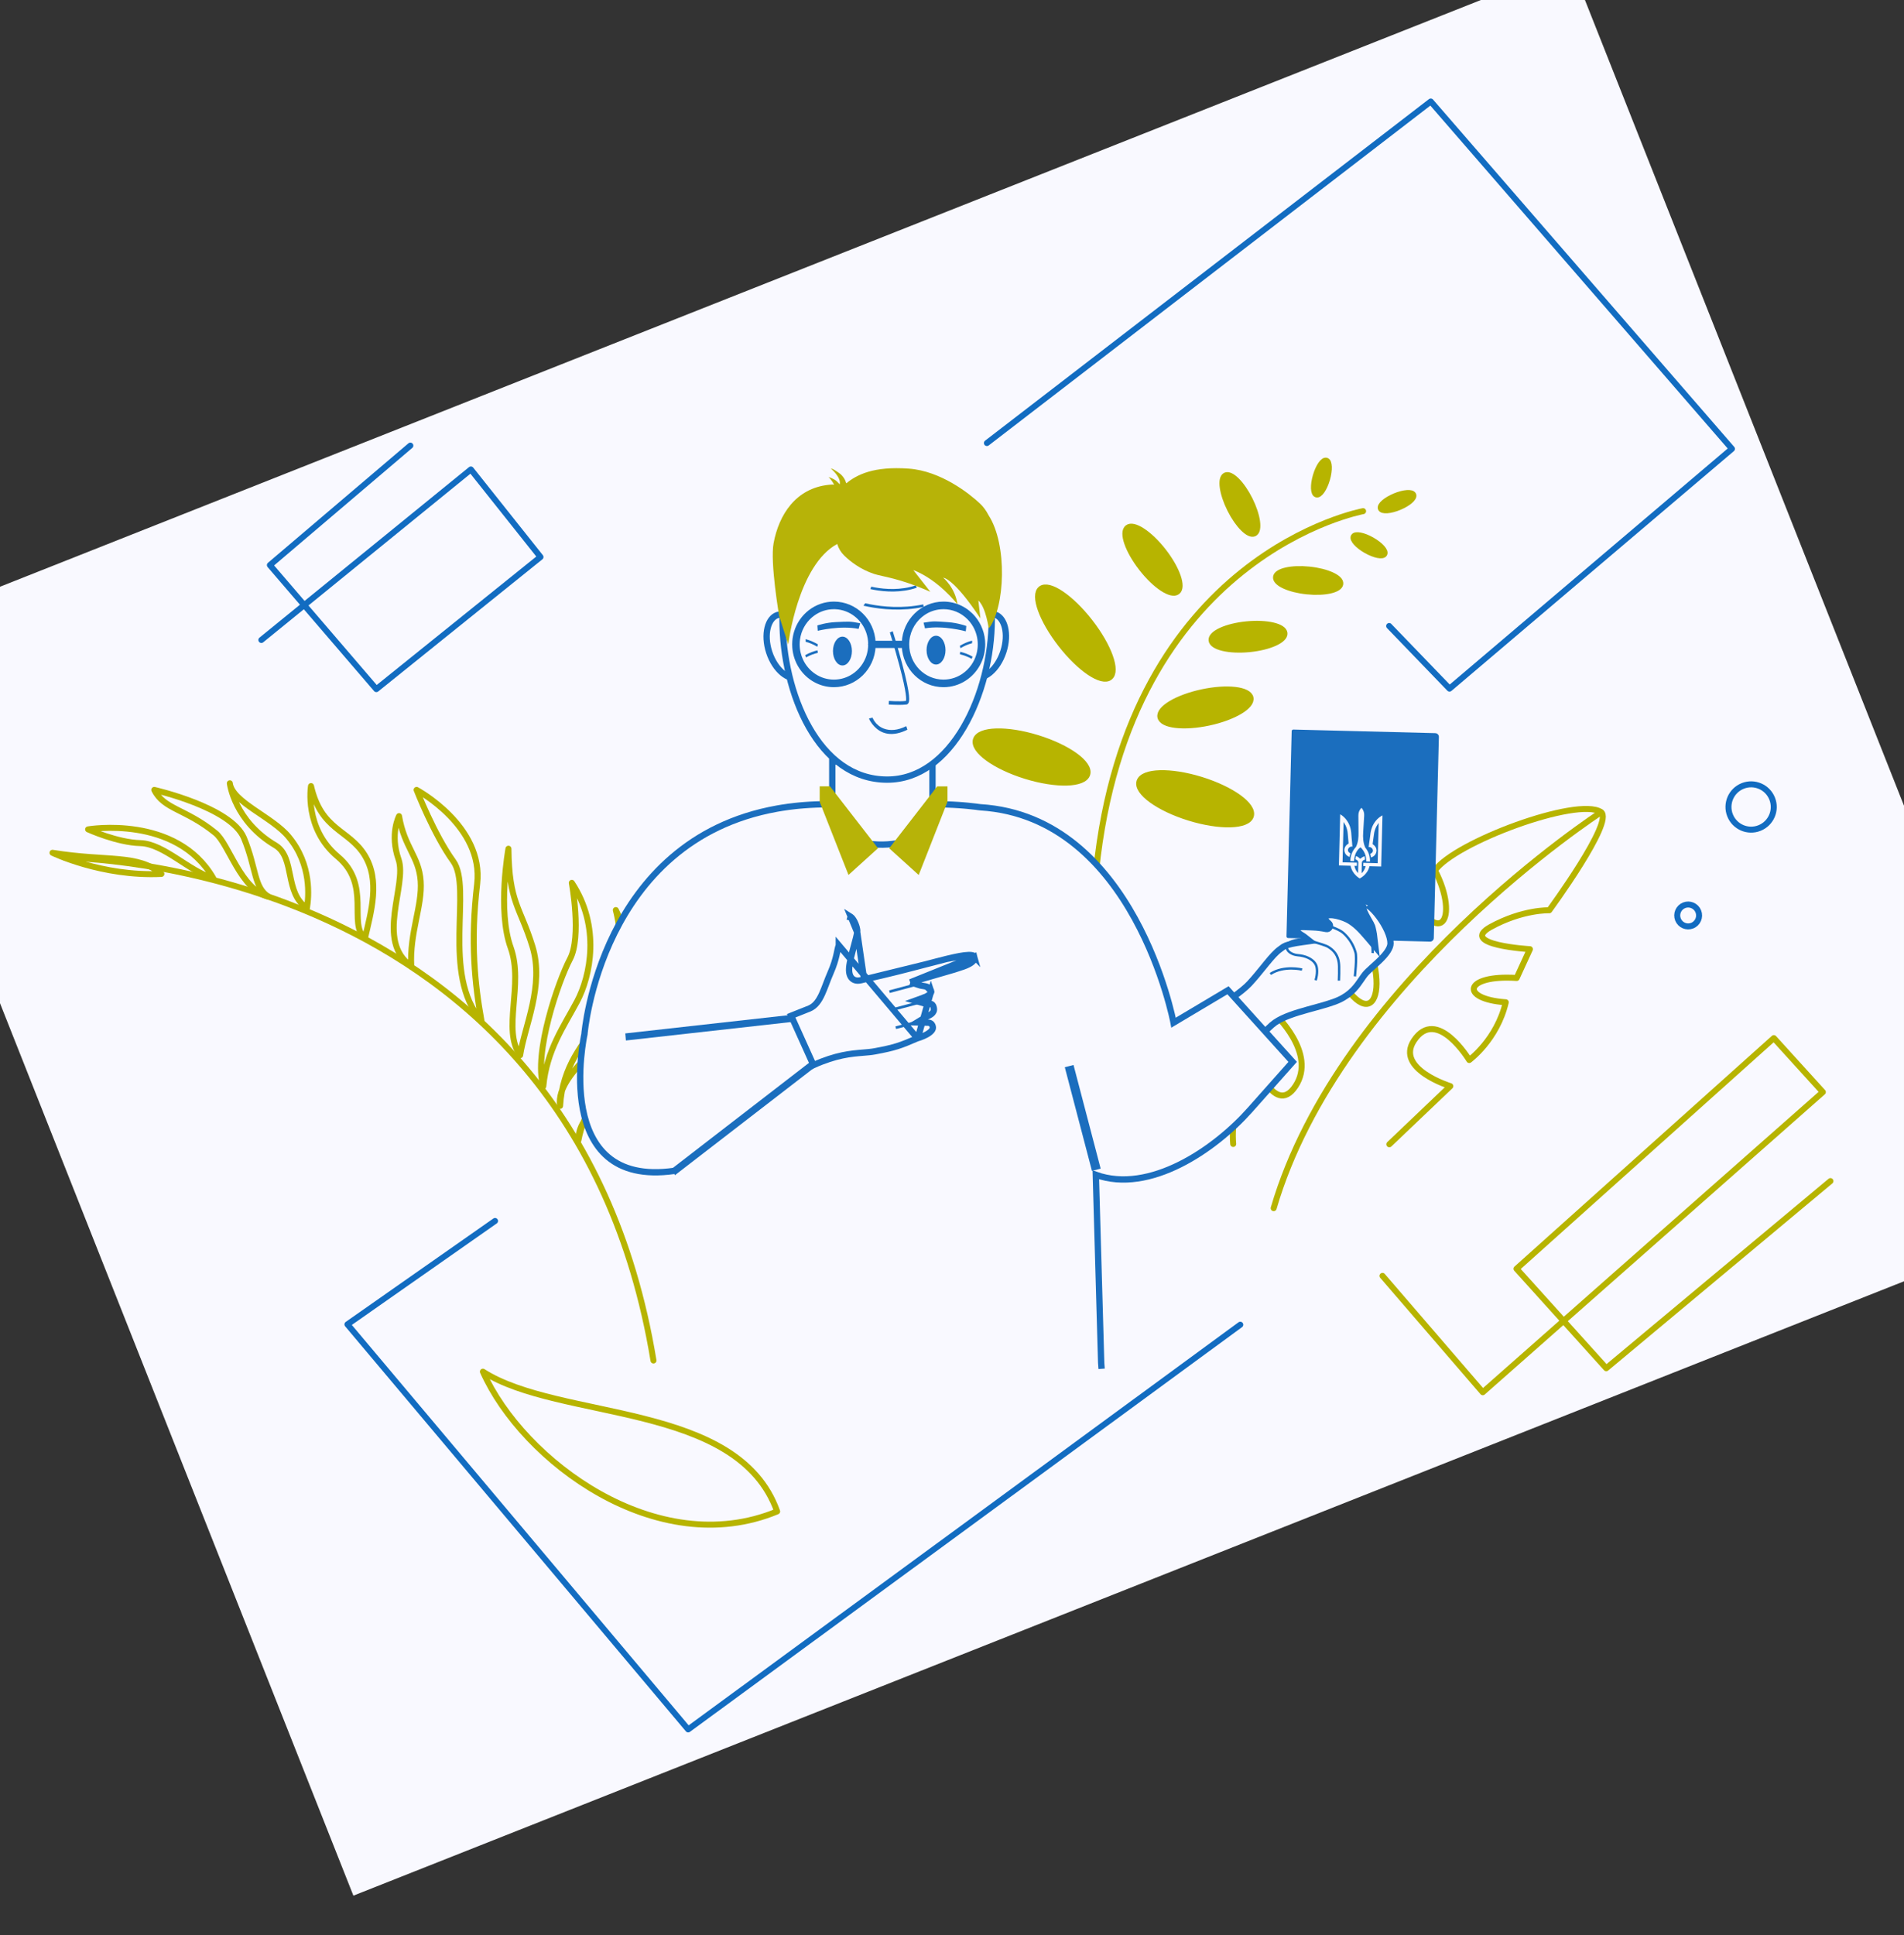 <svg width="374" height="380" viewBox="0 0 374 380" fill="none" xmlns="http://www.w3.org/2000/svg">
<rect x="0" y="0" width="374" height="380" fill="#333333" stroke="none"/>
<g clip-path="url(#clip0_323_3929)">
<g clip-path="url(#clip1_323_3929)">
<path d="M399.587 -167.852L-223.185 78.828L18.938 690.094L641.71 443.413L399.587 -167.852Z" fill="#F9F9FF"/>
<path d="M332.395 181.773C333.498 181.335 334.038 180.086 333.601 178.982C333.164 177.878 331.915 177.338 330.811 177.775C329.708 178.212 329.167 179.461 329.605 180.565C330.042 181.669 331.291 182.21 332.395 181.773Z" stroke="#126CC1" stroke-width="1.176" stroke-miterlimit="10" stroke-linecap="round" stroke-linejoin="round"/>
<path d="M267.751 100.378C267.751 100.378 221.656 108.765 215.302 171.07" stroke="#B7B400" stroke-width="1.176" stroke-miterlimit="10" stroke-linecap="round" stroke-linejoin="round"/>
<path d="M208.394 126.535C204.662 121.743 202.907 116.867 204.475 115.645C206.043 114.423 210.339 117.317 214.071 122.109C217.804 126.901 219.559 131.776 217.991 132.998C216.423 134.22 212.127 131.326 208.394 126.535Z" fill="#B7B400" stroke="#B7B400" stroke-width="1.176" stroke-miterlimit="10" stroke-linecap="round" stroke-linejoin="round"/>
<path d="M201.483 152.383C195.443 150.518 191.062 147.339 191.696 145.281C192.331 143.222 197.742 143.065 203.782 144.929C209.822 146.794 214.203 149.973 213.568 152.031C212.933 154.09 207.523 154.247 201.483 152.383Z" fill="#B7B400" stroke="#B7B400" stroke-width="1.176" stroke-miterlimit="10" stroke-linecap="round" stroke-linejoin="round"/>
<path d="M233.617 160.585C227.577 158.721 223.195 155.542 223.83 153.483C224.465 151.425 229.876 151.268 235.916 153.132C241.955 154.997 246.337 158.176 245.702 160.234C245.067 162.292 239.656 162.45 233.617 160.585Z" fill="#B7B400" stroke="#B7B400" stroke-width="1.176" stroke-miterlimit="10" stroke-linecap="round" stroke-linejoin="round"/>
<path d="M224.254 111.571C221.556 108.108 220.323 104.557 221.499 103.641C222.674 102.724 225.814 104.788 228.512 108.252C231.209 111.715 232.443 115.266 231.267 116.182C230.091 117.099 226.951 115.034 224.254 111.571Z" fill="#B7B400" stroke="#B7B400" stroke-width="1.176" stroke-miterlimit="10" stroke-linecap="round" stroke-linejoin="round"/>
<path d="M237.98 125.728C237.851 124.381 240.953 122.981 244.91 122.6C248.867 122.219 252.179 123.003 252.309 124.35C252.438 125.696 249.335 127.097 245.379 127.478C241.422 127.858 238.11 127.075 237.98 125.728Z" fill="#B7B400" stroke="#B7B400" stroke-width="1.176" stroke-miterlimit="10" stroke-linecap="round" stroke-linejoin="round"/>
<path d="M241.63 100.024C240.063 96.886 239.653 93.913 240.715 93.382C241.776 92.851 243.908 94.964 245.475 98.101C247.042 101.238 247.452 104.211 246.39 104.742C245.328 105.273 243.197 103.161 241.63 100.024Z" fill="#B7B400" stroke="#B7B400" stroke-width="1.176" stroke-miterlimit="10" stroke-linecap="round" stroke-linejoin="round"/>
<path d="M258.6 97.095C257.991 96.918 257.927 95.291 258.459 93.461C258.99 91.631 259.915 90.292 260.525 90.469C261.135 90.646 261.198 92.273 260.667 94.103C260.135 95.932 259.21 97.272 258.6 97.095Z" fill="#B7B400" stroke="#B7B400" stroke-width="1.176" stroke-miterlimit="10" stroke-linecap="round" stroke-linejoin="round"/>
<path d="M271.242 99.843C270.997 99.257 272.224 98.187 273.981 97.453C275.739 96.719 277.362 96.6 277.607 97.186C277.851 97.772 276.625 98.842 274.867 99.575C273.11 100.309 271.486 100.429 271.242 99.843Z" fill="#B7B400" stroke="#B7B400" stroke-width="1.176" stroke-miterlimit="10" stroke-linecap="round" stroke-linejoin="round"/>
<path d="M268.35 108.076C266.695 107.134 265.607 105.922 265.921 105.37C266.235 104.818 267.832 105.134 269.487 106.077C271.142 107.019 272.23 108.23 271.916 108.783C271.602 109.335 270.005 109.018 268.35 108.076Z" fill="#B7B400" stroke="#B7B400" stroke-width="1.176" stroke-miterlimit="10" stroke-linecap="round" stroke-linejoin="round"/>
<path d="M256.74 116.13C253.253 115.771 250.525 114.523 250.646 113.342C250.768 112.16 253.693 111.494 257.18 111.853C260.667 112.212 263.396 113.461 263.274 114.642C263.152 115.823 260.227 116.489 256.74 116.13Z" fill="#B7B400" stroke="#B7B400" stroke-width="1.176" stroke-miterlimit="10" stroke-linecap="round" stroke-linejoin="round"/>
<path d="M227.937 140.808C227.586 139.16 231.264 136.981 236.15 135.94C241.037 134.9 245.283 135.392 245.633 137.04C245.984 138.687 242.306 140.866 237.419 141.907C232.533 142.947 228.287 142.455 227.937 140.808Z" fill="#B7B400" stroke="#B7B400" stroke-width="1.176" stroke-miterlimit="10" stroke-linecap="round" stroke-linejoin="round"/>
<path d="M94.854 269.36C102.668 286.916 129.057 306.58 152.654 296.803C144.945 275.172 109.924 279.041 94.854 269.36Z" stroke="#B7B400" stroke-width="1.176" stroke-miterlimit="10" stroke-linecap="round" stroke-linejoin="round"/>
<path d="M272.903 224.707L284.885 213.292C284.885 213.292 274.046 209.949 277.739 204.345C282.207 197.574 288.604 208.162 288.604 208.162C288.604 208.162 294.065 204.17 295.778 196.823C286.657 196.188 287.545 191.372 297.919 192.049C300.518 186.395 300.518 186.395 300.518 186.395C300.518 186.395 286.431 185.575 292.772 182.042C299.132 178.554 304.32 178.758 304.32 178.758C304.32 178.758 317.166 161.247 314.471 159.464C309.886 156.44 285.707 165.426 281.865 170.927C286.791 180.377 282.787 187.503 275.871 173.301C267.977 177.934 268.538 179.487 266.751 180.947C274.289 194.956 269.038 205.587 261.021 187.788C250.691 193.332 250.311 199.022 250.311 199.022C250.311 199.022 258.769 206.804 254.46 213.297C250.151 219.79 245.942 206.991 245.942 206.991C245.942 206.991 241.575 217.003 242.237 224.646" stroke="#B7B400" stroke-width="1.176" stroke-miterlimit="10" stroke-linecap="round" stroke-linejoin="round"/>
<path d="M314.489 159.51C314.489 159.51 263.167 192.8 250.187 237.253" stroke="#B7B400" stroke-width="1.176" stroke-miterlimit="10" stroke-linecap="round" stroke-linejoin="round"/>
<path d="M97.241 239.767L68.245 260.072L135.177 339.613L243.626 260.14" stroke="#126CC1" stroke-width="1.176" stroke-miterlimit="10" stroke-linecap="round" stroke-linejoin="round"/>
<path d="M193.859 87.002L281.042 19.933L340.204 88.138L284.726 135.228L272.867 122.931" stroke="#126CC1" stroke-width="1.176" stroke-miterlimit="10" stroke-linecap="round" stroke-linejoin="round"/>
<path d="M51.338 125.672L92.495 92.191L106.167 109.381L73.924 135.327L53.013 110.973L80.606 87.506" stroke="#126CC1" stroke-width="1.176" stroke-miterlimit="10" stroke-linecap="round" stroke-linejoin="round"/>
<path d="M345.607 162.609C347.891 161.704 349.009 159.119 348.104 156.834C347.199 154.549 344.614 153.43 342.33 154.335C340.046 155.239 338.928 157.825 339.833 160.11C340.738 162.395 343.323 163.514 345.607 162.609Z" stroke="#126CC1" stroke-width="1.176" stroke-miterlimit="10" stroke-linecap="round" stroke-linejoin="round"/>
<path d="M271.561 250.548L291.256 273.401L306.633 259.835L358.059 214.458L348.431 203.859L297.887 249.155L315.515 268.686L359.552 231.936" stroke="#B7B400" stroke-width="1.176" stroke-miterlimit="10" stroke-linecap="round" stroke-linejoin="round"/>
<path d="M280.895 184.912L253.013 184.207C252.836 184.202 252.697 184.055 252.701 183.878L253.722 143.578C253.726 143.401 253.873 143.261 254.05 143.266L281.931 143.972C282.331 143.982 282.647 144.314 282.637 144.714L281.637 184.207C281.627 184.607 281.295 184.923 280.895 184.912Z" fill="#1B6EBE"/>
<path d="M269.29 183.948C269.905 183.873 269.905 183.873 269.905 183.873L269.905 183.873L269.905 183.872L269.905 183.871L269.905 183.867L269.903 183.852L269.896 183.796C269.889 183.748 269.88 183.68 269.868 183.597C269.844 183.431 269.809 183.204 269.764 182.959C269.72 182.715 269.664 182.446 269.599 182.199C269.537 181.967 269.454 181.703 269.339 181.501C269.338 181.501 269.338 181.501 269.338 181.501L269.322 181.472C268.904 180.741 268.568 180.153 268.314 179.661C268.054 179.158 267.901 178.796 267.832 178.52C267.767 178.256 267.791 178.121 267.83 178.032C267.873 177.935 267.975 177.801 268.239 177.62C268.257 177.621 268.293 177.626 268.352 177.645C268.506 177.695 268.727 177.814 269.005 178.027C269.555 178.449 270.209 179.141 270.841 179.985C271.469 180.824 272.054 181.786 272.478 182.728C272.906 183.68 273.147 184.563 273.139 185.26C273.134 185.704 272.944 186.21 272.577 186.774C272.213 187.333 271.708 187.901 271.146 188.457C270.67 188.93 270.17 189.379 269.699 189.802C269.616 189.877 269.534 189.951 269.453 190.024C268.93 190.495 268.43 190.955 268.117 191.348C267.89 191.634 267.667 191.96 267.428 192.311C266.548 193.603 265.445 195.221 263.046 196.33C261.77 196.919 259.988 197.408 258.069 197.934C257.651 198.048 257.226 198.165 256.798 198.284C254.47 198.936 252.053 199.686 250.475 200.782L250.475 200.782C249.67 201.341 248.666 202.358 247.636 203.52C246.596 204.694 245.494 206.061 244.489 207.357C243.484 208.654 242.571 209.886 241.911 210.793C241.663 211.133 241.451 211.428 241.282 211.664L232.501 202.204C232.788 202.028 233.161 201.799 233.597 201.527C234.66 200.866 236.104 199.957 237.628 198.96C239.152 197.964 240.76 196.878 242.15 195.866C243.528 194.863 244.73 193.905 245.412 193.167C246.429 192.067 247.342 190.942 248.166 189.925C248.387 189.653 248.602 189.388 248.81 189.133C249.818 187.906 250.662 186.95 251.44 186.405C251.571 186.313 251.676 186.233 251.77 186.162C252.01 185.979 252.18 185.85 252.549 185.699C253.075 185.485 253.975 185.254 255.817 185L257.264 184.801L256.115 183.899C256.035 183.836 255.933 183.774 255.856 183.728C255.832 183.713 255.807 183.699 255.782 183.684C255.716 183.645 255.649 183.605 255.576 183.559C255.376 183.435 255.18 183.298 255.026 183.147C254.87 182.994 254.797 182.865 254.775 182.763C254.758 182.684 254.755 182.551 254.902 182.33L254.902 182.33C255.008 182.17 255.193 182.058 255.715 182.034C255.972 182.022 256.271 182.033 256.629 182.051C256.685 182.054 256.742 182.057 256.801 182.06C257.107 182.076 257.447 182.094 257.805 182.1C258.803 182.135 259.606 182.253 260.498 182.429C260.523 182.434 260.591 182.446 260.678 182.439C260.746 182.433 260.997 182.398 261.153 182.147C261.307 181.899 261.23 181.662 261.207 181.601C261.178 181.521 261.138 181.466 261.124 181.446C261.076 181.381 261.016 181.328 261.005 181.318L261.003 181.317C260.985 181.3 260.961 181.28 260.94 181.261L260.928 181.25C260.901 181.227 260.873 181.202 260.842 181.175C260.717 181.062 260.57 180.917 260.455 180.753C260.337 180.585 260.286 180.445 260.282 180.335C260.279 180.253 260.299 180.119 260.488 179.93C260.591 179.828 260.805 179.728 261.198 179.703C261.581 179.679 262.049 179.732 262.553 179.843C263.565 180.068 264.582 180.499 265.085 180.812C266.192 181.502 267.074 182.279 268.816 184.347L270.157 185.939L269.905 183.873L269.29 183.948ZM260.738 181.212L260.738 181.212L260.738 181.212ZM260.184 182.248C260.183 182.247 260.181 182.245 260.176 182.241C260.182 182.246 260.184 182.248 260.184 182.248ZM268.223 177.621C268.223 177.62 268.225 177.62 268.228 177.62C268.225 177.621 268.223 177.621 268.223 177.621Z" fill="#F9F9FF" stroke="#1B6EBE" stroke-width="1.24"/>
<path d="M252.603 185.541C253.029 184.316 255.738 184.174 256.351 184.258C256.74 184.311 257.174 184.449 257.871 184.654C259.186 185.041 260.546 185.441 261.032 185.745C261.5 186.038 262.039 186.422 262.479 187.051C262.985 187.775 263.244 188.656 263.274 189.744C263.299 190.675 263.274 191.69 263.235 192.571L262.767 192.571C262.805 191.695 262.831 190.684 262.806 189.756C262.75 187.65 261.752 186.747 260.784 186.141C260.352 185.871 258.964 185.463 257.739 185.102C256.793 184.824 256.607 184.73 256.214 184.693C255.121 184.592 253.288 184.997 253.045 185.695C252.949 185.971 252.979 186.223 253.139 186.466C253.441 186.927 254.188 187.289 254.956 187.346C256.334 187.448 258.04 188.032 258.694 189.361C258.978 189.938 259.085 191.189 258.649 192.571L258.203 192.43C258.578 191.24 258.52 190.067 258.274 189.568C257.707 188.415 256.17 187.906 254.921 187.813C254.248 187.762 253.416 187.477 252.925 186.949C252.859 186.878 252.8 186.803 252.747 186.723C252.51 186.361 252.46 185.952 252.603 185.541Z" fill="#1B6EBE"/>
<path d="M249.659 191.458L249.404 191.066C250.842 190.13 252.511 189.936 253.658 189.938C254.894 189.941 255.785 190.159 255.822 190.168L255.709 190.622L255.766 190.395L255.709 190.622C255.675 190.614 252.23 189.786 249.659 191.458Z" fill="#1B6EBE"/>
<path d="M260.573 181.926C260.771 182.01 261.424 182.224 261.634 182.306C262.427 182.612 263.246 182.929 263.856 183.507C264.909 184.505 265.642 185.71 266.036 187.088C266.32 188.081 265.909 191.668 265.905 191.704L266.37 191.758C266.387 191.607 266.795 188.042 266.486 186.96C266.069 185.5 265.293 184.224 264.178 183.168C263.502 182.526 262.6 182.177 261.803 181.869C261.61 181.794 260.978 181.588 260.801 181.514L260.573 181.926Z" fill="#1B6EBE"/>
<path d="M269.396 187.142C269.396 187.142 269.396 187.142 269.396 187.142L269.63 187.158L269.863 187.174C269.866 187.136 269.925 186.221 269.711 185.003C269.615 184.461 269.455 183.809 269.184 183.138L268.782 183.398C269.506 185.259 269.399 187.101 269.396 187.142Z" fill="#1B6EBE"/>
<path d="M12.812 168.467C12.812 168.467 112.119 168.467 128.362 267.166" stroke="#B7B400" stroke-width="1.176" stroke-miterlimit="10" stroke-linecap="round" stroke-linejoin="round"/>
<path d="M10.312 167.467C10.312 167.467 20.008 172.167 31.703 171.617C27.055 167.667 21.158 169.217 10.312 167.467Z" stroke="#B7B400" stroke-width="1.176" stroke-miterlimit="10" stroke-linecap="round" stroke-linejoin="round"/>
<path d="M17.309 162.866C17.309 162.866 34.652 159.916 41.898 172.466C37.101 171.066 32.203 165.716 27.605 165.566C23.007 165.466 17.309 162.866 17.309 162.866Z" stroke="#B7B400" stroke-width="1.176" stroke-miterlimit="10" stroke-linecap="round" stroke-linejoin="round"/>
<path d="M30.304 155.117C30.304 155.117 45.347 158.517 47.896 164.517C50.395 170.517 49.845 174.367 52.794 176.117C47.246 174.717 44.997 165.717 42.299 163.567C36.451 158.817 32.153 158.917 30.304 155.117Z" stroke="#B7B400" stroke-width="1.176" stroke-miterlimit="10" stroke-linecap="round" stroke-linejoin="round"/>
<path d="M45.147 153.816C45.147 153.816 45.997 161.266 54.193 166.066C57.992 168.466 55.842 175.366 60.291 178.316C60.64 176.216 61.29 169.816 56.692 164.316C53.493 160.416 45.597 157.516 45.147 153.816Z" stroke="#B7B400" stroke-width="1.176" stroke-miterlimit="10" stroke-linecap="round" stroke-linejoin="round"/>
<path d="M61.091 154.366C61.091 154.366 59.692 162.666 66.339 168.216C72.986 173.766 68.288 181.416 71.687 184.266C72.886 179.016 74.735 172.916 71.587 167.866C68.438 162.866 63.09 163.066 61.091 154.366Z" stroke="#B7B400" stroke-width="1.176" stroke-miterlimit="10" stroke-linecap="round" stroke-linejoin="round"/>
<path d="M78.383 160.267C78.383 160.267 76.534 163.767 78.284 168.767C80.033 173.767 73.686 184.817 80.782 189.717C80.433 183.167 82.981 177.917 82.632 173.017C82.282 168.117 79.433 166.467 78.383 160.267Z" stroke="#B7B400" stroke-width="1.176" stroke-miterlimit="10" stroke-linecap="round" stroke-linejoin="round"/>
<path d="M81.832 155.117C81.832 155.117 85.23 163.867 89.028 169.117C92.827 174.367 86.629 191.317 94.576 200.467C93.277 193.267 92.377 184.967 93.726 173.617C95.076 162.217 81.832 155.117 81.832 155.117Z" stroke="#B7B400" stroke-width="1.176" stroke-miterlimit="10" stroke-linecap="round" stroke-linejoin="round"/>
<path d="M99.874 166.667C99.874 166.667 97.675 178.816 100.323 186.116C102.922 193.416 98.574 202.166 102.173 207.216C103.022 201.516 106.971 193.566 104.572 185.816C102.173 178.066 99.974 177.266 99.874 166.667Z" stroke="#B7B400" stroke-width="1.176" stroke-miterlimit="10" stroke-linecap="round" stroke-linejoin="round"/>
<path d="M112.319 173.367C112.319 173.367 114.268 183.967 111.969 188.317C109.67 192.667 104.772 206.867 106.721 213.317C107.371 206.217 110.769 201.517 113.368 196.617C115.967 191.717 118.016 181.967 112.319 173.367Z" stroke="#B7B400" stroke-width="1.176" stroke-miterlimit="10" stroke-linecap="round" stroke-linejoin="round"/>
<path d="M120.965 178.716C120.965 178.716 126.663 190.066 124.564 196.516C122.465 202.966 108.97 210.266 110.02 217.166C110.47 209.416 114.618 204.716 117.767 200.666C124.664 191.816 120.965 178.716 120.965 178.716Z" stroke="#B7B400" stroke-width="1.176" stroke-miterlimit="10" stroke-linecap="round" stroke-linejoin="round"/>
<path d="M113.618 223.916C113.618 223.916 113.268 218.916 119.066 217.266C124.863 215.616 134.909 205.267 135.109 191.617C132.16 192.617 132.61 197.967 129.761 201.567C126.963 205.117 115.617 213.017 113.618 223.916Z" stroke="#B7B400" stroke-width="1.176" stroke-miterlimit="10" stroke-linecap="round" stroke-linejoin="round"/>
<path d="M253.914 208.528L245.531 217.963C238.53 225.843 225.789 234.477 215.25 230.704L216.302 267.612L216.389 268.798L131.48 267.612L132.44 229.928C108.131 233.411 114.797 203.109 114.797 203.109C114.797 203.109 117.849 165.001 152.651 158.787C152.951 158.732 153.255 158.682 153.56 158.633C154.428 158.493 155.315 158.374 156.221 158.276C156.476 158.249 156.733 158.222 156.99 158.198C157.028 158.194 157.064 158.191 157.101 158.188C157.347 158.164 157.593 158.144 157.842 158.124C159.49 157.992 161.201 157.927 162.978 157.934C165.286 157.944 167.704 157.751 170.249 157.741C171.219 157.738 172.173 157.74 173.112 157.751C174.051 157.74 175.005 157.738 175.974 157.741C178.519 157.751 180.938 157.944 183.245 157.934C185.019 157.928 186.726 157.983 188.369 158.096C188.619 158.113 188.866 158.131 189.113 158.151C189.14 158.153 189.169 158.155 189.196 158.158C189.455 158.178 189.713 158.202 189.967 158.226C190.553 158.28 191.13 158.343 191.699 158.413C192.003 158.45 192.302 158.513 192.604 158.531C222.91 160.426 230.519 200.827 230.519 200.827L241.213 194.461L253.914 208.528Z" fill="#F9F9FF"/>
<path d="M216.389 268.798L216.302 267.612L215.25 230.704C225.789 234.477 238.53 225.843 245.531 217.963L253.914 208.528L241.213 194.461L230.519 200.827C230.519 200.827 222.91 160.426 192.604 158.531C192.302 158.513 192.003 158.45 191.699 158.413C191.13 158.343 190.553 158.28 189.967 158.226C189.713 158.202 189.455 158.178 189.196 158.158C189.169 158.155 189.14 158.153 189.113 158.151C188.866 158.131 188.619 158.113 188.369 158.096C186.726 157.983 185.019 157.928 183.245 157.934C180.938 157.944 178.519 157.751 175.974 157.741C175.005 157.738 174.051 157.74 173.112 157.751C172.173 157.74 171.219 157.738 170.249 157.741C167.704 157.751 165.286 157.944 162.978 157.934C161.201 157.927 159.49 157.992 157.842 158.124C157.593 158.144 157.347 158.164 157.101 158.188C157.064 158.191 157.028 158.194 156.99 158.198C156.733 158.222 156.476 158.249 156.221 158.276C155.315 158.374 154.428 158.493 153.56 158.633C153.255 158.682 152.951 158.732 152.651 158.787C117.849 165.001 114.797 203.109 114.797 203.109C114.797 203.109 108.131 233.411 132.44 229.928" stroke="#1B6EBE" stroke-width="1.24"/>
<path d="M214.932 229.176L209.914 210.022L210.426 209.889L215.444 229.043L214.932 229.176Z" fill="#1B6EBE" stroke="#1B6EBE" stroke-width="1.24"/>
<path d="M180.285 203.857L180.285 203.857L180.285 203.857L180.291 203.855L180.318 203.848C180.342 203.841 180.38 203.83 180.428 203.815C180.524 203.785 180.662 203.741 180.828 203.681C181.161 203.56 181.593 203.383 182.005 203.154C182.425 202.921 182.782 202.656 183.006 202.376C183.217 202.111 183.283 201.87 183.224 201.615L183.224 201.615C183.132 201.22 182.953 201.05 182.801 200.962C182.627 200.86 182.421 200.83 182.257 200.826L180.145 200.773L181.95 199.676C182.019 199.635 182.112 199.593 182.17 199.567C182.176 199.565 182.181 199.563 182.186 199.56L182.188 199.559C182.264 199.526 182.346 199.489 182.437 199.444C182.622 199.353 182.822 199.238 182.997 199.092C183.17 198.946 183.303 198.783 183.378 198.598C183.451 198.421 183.487 198.186 183.411 197.862L183.411 197.861C183.337 197.54 183.228 197.381 183.142 197.298C183.056 197.215 182.95 197.164 182.806 197.134C182.652 197.101 182.483 197.099 182.277 197.101C182.264 197.101 182.25 197.101 182.236 197.101C182.151 197.102 182.054 197.103 181.965 197.1C181.864 197.097 181.727 197.087 181.59 197.047L179.761 196.518L181.55 195.87L181.551 195.869L181.551 195.869L181.551 195.869L181.552 195.869L181.552 195.869L181.564 195.864C181.576 195.86 181.595 195.852 181.62 195.842C181.669 195.822 181.741 195.791 181.827 195.75C182.003 195.667 182.223 195.548 182.425 195.402C182.632 195.251 182.783 195.097 182.863 194.956C182.932 194.834 182.945 194.733 182.903 194.613L180.285 203.857ZM180.285 203.857L180.285 203.857M180.285 203.857L180.285 203.857M180.285 203.857L180.285 203.857M180.285 203.857L180.285 203.857M180.285 203.857L180.242 203.868M180.285 203.857L180.242 203.868M180.242 203.868L180.202 203.886M180.242 203.868L180.202 203.886M180.202 203.886C176.789 205.351 175.794 205.721 171.83 206.456C171.115 206.589 170.363 206.649 169.533 206.716C167.204 206.904 164.26 207.142 159.779 209.156L155.412 199.472C156.732 198.96 157.934 198.482 158.983 198.049C160.187 197.552 160.902 196.428 161.461 195.21C161.746 194.59 162.007 193.907 162.271 193.213L162.286 193.171C162.548 192.485 162.815 191.782 163.123 191.081L163.123 191.081C163.783 189.575 164.1 188.442 164.303 187.552C164.362 187.295 164.415 187.039 164.463 186.812C164.493 186.666 164.521 186.533 164.546 186.417C164.617 186.096 164.682 185.848 164.767 185.633L164.767 185.632L180.202 203.886ZM178.814 192.904L180.784 192.33L187.393 190.407C187.636 190.322 187.903 190.238 188.181 190.151C188.857 189.939 189.604 189.704 190.258 189.368C190.71 189.135 191.036 188.889 191.221 188.637C191.385 188.412 191.45 188.173 191.363 187.85L178.814 192.904ZM178.814 192.904L180.772 193.517M178.814 192.904L180.772 193.517M180.772 193.517C180.93 193.567 181.146 193.595 181.314 193.617M180.772 193.517L181.314 193.617M169.733 192.336L169.733 192.336C169.681 192.348 169.615 192.366 169.517 192.393L169.516 192.393C169.425 192.418 169.313 192.449 169.194 192.476C168.961 192.531 168.657 192.585 168.343 192.561C168.018 192.537 167.655 192.426 167.354 192.131C167.059 191.841 166.888 191.436 166.815 190.949L166.815 190.949C166.738 190.438 166.809 189.777 166.929 189.108C167.051 188.42 167.239 187.65 167.437 186.892C167.544 186.487 167.651 186.089 167.754 185.708C168.047 184.626 168.304 183.68 168.381 183.085L169.733 192.336ZM169.733 192.336C174.493 191.3 178.547 190.234 181.822 189.372M169.733 192.336L181.822 189.372M181.314 193.617C181.347 193.621 181.379 193.625 181.408 193.629M181.314 193.617L181.408 193.629M181.408 193.629C181.62 193.659 181.827 193.694 182.026 193.759M181.408 193.629L182.026 193.759M182.026 193.759C182.397 193.881 182.725 194.098 182.903 194.613L182.026 193.759ZM181.822 189.372C183.383 188.961 184.768 188.596 185.967 188.304M181.822 189.372L185.967 188.304M185.967 188.304C187.85 187.846 189.25 187.572 190.204 187.542M185.967 188.304L190.204 187.542M190.204 187.542C190.683 187.527 190.985 187.576 191.162 187.65M190.204 187.542L191.162 187.65M191.162 187.65C191.305 187.71 191.342 187.772 191.363 187.85L191.162 187.65ZM167.131 180.064C167.065 180.163 166.976 180.363 166.899 180.722C166.899 180.722 166.899 180.722 166.899 180.722L167.131 180.064ZM167.131 180.064C167.132 180.061 167.134 180.059 167.135 180.057M167.131 180.064L167.135 180.057M167.135 180.057C167.141 180.061 167.147 180.065 167.153 180.069C167.24 180.129 167.356 180.242 167.487 180.417C167.748 180.766 168.001 181.269 168.175 181.789C168.352 182.321 168.419 182.79 168.381 183.084L167.135 180.057ZM167.176 180.008C167.176 180.008 167.175 180.009 167.173 180.01C167.175 180.009 167.176 180.008 167.176 180.008ZM167.079 180.028C167.079 180.028 167.079 180.028 167.081 180.029L167.079 180.028Z" fill="#F9F9FF" stroke="#1B6EBE" stroke-width="1.24"/>
<path d="M174.78 194.993L180.942 193.349L180.807 192.843L174.645 194.486L174.78 194.993Z" fill="#1B6EBE"/>
<path d="M175.533 198.477L181.695 196.833L181.56 196.327L175.398 197.97L175.533 198.477Z" fill="#1B6EBE"/>
<path d="M176.018 202.069L182.18 200.426L182.045 199.919L175.883 201.563L176.018 202.069Z" fill="#1B6EBE"/>
<path d="M132.525 229.62L159.597 208.735L159.815 209.218L132.743 230.102L132.525 229.62Z" fill="#1B6EBE" stroke="#1B6EBE" stroke-width="0.868"/>
<path d="M123.292 203.319L155.682 199.699L155.73 200.226L123.339 203.846L123.292 203.319Z" fill="#1B6EBE" stroke="#1B6EBE" stroke-width="0.868"/>
<path d="M183.166 160.089L183.166 160.099L183.166 160.11C183.225 161.835 182.168 163.234 180.332 164.248C178.493 165.263 175.974 165.824 173.41 165.862C170.845 165.9 168.313 165.413 166.447 164.409C164.617 163.423 163.487 161.984 163.462 160.066L163.481 160L163.481 159.915L163.481 149.535L183.166 149.535L183.166 160.089Z" fill="#F9F9FF" stroke="#1B6EBE" stroke-width="1.24"/>
<path d="M158.325 125.717C158.901 127.475 158.966 129.186 158.635 130.519C158.302 131.862 157.6 132.728 156.714 133.019C155.829 133.309 154.75 133.027 153.686 132.142C152.63 131.264 151.669 129.847 151.093 128.088C150.516 126.33 150.451 124.618 150.782 123.285C151.115 121.942 151.817 121.076 152.703 120.786C153.589 120.495 154.667 120.778 155.731 121.662C156.787 122.541 157.748 123.958 158.325 125.717Z" fill="#F9F9FF" stroke="#1B6EBE" stroke-width="1.24"/>
<path d="M195.472 120.697C196.358 120.987 197.06 121.853 197.393 123.196C197.724 124.529 197.659 126.24 197.083 127.999C196.506 129.757 195.545 131.175 194.489 132.053C193.425 132.938 192.347 133.22 191.461 132.929C190.575 132.639 189.873 131.773 189.54 130.43C189.209 129.097 189.274 127.386 189.85 125.627C190.427 123.869 191.388 122.451 192.444 121.573C193.508 120.688 194.586 120.406 195.472 120.697Z" fill="#F9F9FF" stroke="#1B6EBE" stroke-width="1.24"/>
<path d="M194.806 121.66C194.806 128.802 192.866 136.708 189.299 142.809C185.729 148.916 180.605 153.101 174.258 153.095C167.498 153.089 162.378 148.894 158.917 142.806C155.452 136.714 153.709 128.813 153.709 121.66C153.709 107.393 163.026 96.064 174.258 96.064C185.489 96.064 194.806 107.393 194.806 121.66Z" fill="#F9F9FF" stroke="#1B6EBE" stroke-width="1.24"/>
<path d="M174.252 153.424C171.1 153.439 168.29 152.257 166.488 151.264C164.539 150.189 163.348 149.126 163.299 149.081L163.622 148.721C163.634 148.732 164.829 149.798 166.733 150.846C168.482 151.809 171.206 152.954 174.25 152.941L174.252 153.424Z" fill="#1B6EBE"/>
<path d="M176.506 138.424C175.51 138.424 174.623 138.355 174.568 138.35L174.609 137.641C174.628 137.643 176.604 137.797 177.945 137.647C178.027 137.447 178.184 136.351 176.648 130.603C175.782 127.358 174.8 124.231 174.791 124.199L175.356 123.952C175.366 123.983 176.339 127.083 177.205 130.32C178.995 137.007 178.594 137.763 178.444 138.048C178.351 138.223 178.209 138.33 178.045 138.349C177.569 138.405 177.023 138.424 176.506 138.424Z" fill="#1B6EBE"/>
<path d="M165.481 130.679C166.51 130.679 167.343 129.412 167.343 127.85C167.343 126.288 166.51 125.022 165.481 125.022C164.453 125.022 163.62 126.288 163.62 127.85C163.62 129.412 164.453 130.679 165.481 130.679Z" fill="#1B6EBE"/>
<path d="M183.865 130.497C184.893 130.497 185.726 129.231 185.726 127.669C185.726 126.107 184.893 124.841 183.865 124.841C182.836 124.841 182.003 126.107 182.003 127.669C182.003 129.231 182.836 130.497 183.865 130.497Z" fill="#1B6EBE"/>
<path d="M171.858 115.35C171.611 115.304 171.373 115.256 171.144 115.206L170.96 115.677C171.213 115.733 171.478 115.788 171.755 115.839C173.845 116.223 176.984 116.462 180.068 115.417L179.907 114.944C176.93 115.952 173.887 115.721 171.858 115.35Z" fill="#1B6EBE"/>
<path d="M170.841 118.653C170.533 118.593 170.239 118.53 169.956 118.466L169.594 118.939C169.906 119.01 170.234 119.081 170.578 119.148C173.178 119.659 177.172 120.079 181.434 119.18L181.352 118.686C177.237 119.554 173.365 119.147 170.841 118.653Z" fill="#1B6EBE"/>
<path d="M158.245 125.516L158.245 126.023C159.103 126.248 159.887 126.618 160.543 127.006L160.653 126.535C159.966 126.129 159.146 125.745 158.245 125.516Z" fill="#1B6EBE"/>
<path d="M158.16 128.659L158.329 129.097C159.146 128.64 159.946 128.365 160.643 128.203L160.58 127.712C159.852 127.883 159.015 128.173 158.16 128.659Z" fill="#1B6EBE"/>
<path d="M190.949 125.799L190.949 126.306C190.091 126.531 189.307 126.9 188.651 127.289L188.542 126.817C189.228 126.412 190.049 126.027 190.949 125.799Z" fill="#1B6EBE"/>
<path d="M191.035 128.942L190.866 129.38C190.049 128.923 189.249 128.648 188.552 128.486L188.615 127.995C189.343 128.166 190.18 128.456 191.035 128.942Z" fill="#1B6EBE"/>
<path d="M174.371 144.083C174.057 144.034 173.753 143.954 173.459 143.841C171.568 143.11 170.715 141.193 170.685 141.116L171.224 140.94L171.012 141.023L171.396 140.925C171.403 140.942 171.897 142.418 173.6 143.073C174.847 143.552 176.336 143.431 178.015 142.598L178.242 143.294C176.826 143.996 175.528 144.259 174.371 144.083Z" fill="#1B6EBE"/>
<path d="M189.708 123.977C189.646 123.954 185.277 122.766 181.692 123.395L181.413 122.28C183.459 121.92 183.702 122 186.256 122.182C188.125 122.314 189.744 122.904 189.812 122.929L189.708 123.977Z" fill="#1B6EBE"/>
<path d="M160.627 123.871C160.69 123.85 165.089 122.777 168.655 123.5L168.964 122.392C166.928 121.979 166.683 122.053 164.125 122.167C162.253 122.251 160.619 122.797 160.551 122.82L160.627 123.871Z" fill="#1B6EBE"/>
<path d="M151.953 106.678C152.991 101.075 156.317 95.881 162.793 95.204C163.172 95.164 163.522 95.128 163.855 95.179C163.424 94.357 162.777 93.683 162.777 93.683C162.777 93.683 163.779 93.974 164.373 94.524C164.865 94.979 164.951 95.126 164.951 95.126C165.258 93.707 163.239 92.039 163.239 92.039C163.239 92.039 163.36 91.845 164.816 92.884C165.623 93.46 166.035 94.21 166.233 94.913C168.306 93.232 171.552 91.528 178.493 92.025C184.805 92.476 190.419 96.927 192.516 98.903C193.18 99.529 193.727 100.297 194.175 101.167C197.957 106.986 197.388 119.3 194.275 123.375C194.156 123.53 193.757 119.391 192.178 117.917L192.578 121.439C187.275 113.446 185.277 113.446 185.277 113.446C185.277 113.446 187.63 115.392 188.082 118.711C188.002 118.541 184.238 113.792 179.398 111.948L182.741 116.213C176.606 113.498 173.386 113.26 171.702 112.707C168.983 111.814 166.995 110.232 165.836 109.104C165.187 108.473 164.715 107.686 164.455 106.824C156.718 110.991 154.826 126.55 154.826 126.55L153.05 120.957C153.05 120.957 151.25 110.474 151.953 106.678Z" fill="#B7B308"/>
<path d="M186.907 119.283C186.917 119.307 186.918 119.306 186.907 119.283V119.283Z" fill="#160707"/>
<path d="M196.36 109.396C196.36 109.422 196.362 109.421 196.36 109.396V109.396Z" fill="#160707"/>
<path d="M163.035 154.419L172.46 166.571L166.669 171.815L161.012 157.465L161.012 154.419L163.035 154.419Z" fill="#B7B308"/>
<path d="M184.093 154.431L174.668 166.583L180.458 171.827L186.116 157.426L186.116 154.431L184.093 154.431Z" fill="#B7B308"/>
<path d="M155.919 126.542C155.919 126.752 155.927 126.959 155.942 127.165C155.952 127.291 155.963 127.418 155.979 127.542C155.986 127.613 155.996 127.684 156.008 127.756C156.185 128.973 156.628 130.103 157.273 131.079C158.693 133.225 161.089 134.636 163.809 134.636C168.035 134.636 171.483 131.227 171.687 126.943L177.448 126.943C177.652 131.227 181.102 134.636 185.328 134.636C186.875 134.636 188.318 134.179 189.535 133.391C191.748 131.956 193.218 129.425 193.218 126.542C193.218 124.539 192.509 122.707 191.334 121.294C189.886 119.553 187.732 118.449 185.328 118.449C181.102 118.449 177.652 121.857 177.448 126.141L171.687 126.141C171.483 121.857 168.035 118.449 163.809 118.449C160.266 118.449 157.271 120.842 156.273 124.136L156.273 124.138C156.156 124.523 156.067 124.922 156.008 125.329C155.996 125.4 155.986 125.471 155.979 125.542C155.963 125.667 155.952 125.793 155.942 125.92C155.927 126.125 155.919 126.333 155.919 126.542ZM178.286 126.542C178.286 124.282 179.297 122.264 180.883 120.94C181.035 120.812 181.191 120.691 181.353 120.579C182.331 119.889 183.491 119.449 184.743 119.344C184.935 119.326 185.132 119.318 185.328 119.318C186.257 119.318 187.141 119.502 187.952 119.836C188.828 120.196 189.616 120.733 190.275 121.403C190.442 121.571 190.6 121.749 190.751 121.932C191.001 122.241 191.226 122.571 191.423 122.92C192.026 123.985 192.371 125.222 192.371 126.542C192.371 127.224 192.278 127.884 192.107 128.508C191.883 129.322 191.525 130.077 191.055 130.747C190.556 131.462 189.932 132.079 189.215 132.567C189.158 132.607 189.1 132.646 189.04 132.684C188.582 132.974 188.089 133.215 187.568 133.393C186.865 133.636 186.112 133.766 185.328 133.766C181.439 133.767 178.286 130.532 178.286 126.542ZM156.836 125.525C157.082 123.731 157.97 122.148 159.257 121.031C159.407 120.899 159.561 120.774 159.723 120.658C160.875 119.814 162.285 119.318 163.809 119.318C163.893 119.318 163.978 119.32 164.063 119.324C164.828 119.35 165.56 119.504 166.243 119.763C168.884 120.761 170.78 123.339 170.845 126.378C170.824 126.43 170.81 126.485 170.81 126.542C170.81 126.602 170.824 126.655 170.845 126.706C170.83 127.4 170.72 128.07 170.527 128.702C170.51 128.757 170.493 128.813 170.475 128.868C169.955 130.439 168.923 131.767 167.582 132.642C167.068 132.978 166.509 133.247 165.916 133.437C165.251 133.652 164.543 133.767 163.809 133.767C161.006 133.767 158.589 132.089 157.454 129.66C157.013 128.718 156.767 127.659 156.767 126.542C156.767 126.197 156.79 125.857 156.836 125.525Z" fill="#1B6EBE" stroke="#1B6EBE" stroke-width="0.62"/>
<g clip-path="url(#clip2_323_3929)">
<path d="M265.244 169.038C265.244 169.054 265.244 169.07 265.244 169.085L265.979 169.104C265.979 169.084 265.979 169.064 265.979 169.044C265.979 169.028 265.979 169.012 265.98 168.995C265.986 168.748 266.048 168.509 266.057 168.416C266.286 166.993 267.222 166.405 267.242 166.393C267.304 166.45 268.186 167.214 268.325 168.492C268.329 168.586 268.375 168.83 268.372 169.077C268.372 169.094 268.371 169.11 268.371 169.126C268.371 169.139 268.37 169.152 268.369 169.165L269.103 169.184C269.104 169.168 269.104 169.152 269.105 169.136C269.137 167.88 268.633 166.975 268.144 166.397L268.159 166.398C267.752 165.469 267.701 164.439 267.771 163.421C267.838 162.447 267.902 161.19 267.963 160.216C267.996 159.684 267.882 159.188 267.537 158.749C267.516 158.722 267.45 158.655 267.432 158.643C267.432 158.643 267.345 158.719 267.322 158.744C266.955 159.165 266.817 159.655 266.823 160.188C266.834 161.164 266.834 162.422 266.852 163.398C266.87 164.414 266.797 165.452 266.331 166.345C265.818 166.891 265.277 167.765 265.244 169.038L265.244 169.038Z" fill="#F9F9FF"/>
<path d="M271.556 160.139C271.535 160.142 271.521 160.14 271.509 160.145C271.475 160.16 271.441 160.176 271.409 160.195C270.97 160.452 270.588 160.777 270.263 161.171C269.61 161.961 269.279 162.88 269.173 163.897C269.117 164.439 269.025 164.977 268.951 165.517C268.914 165.79 268.881 166.063 268.846 166.339C269.112 166.301 269.316 166.405 269.488 166.572C269.724 166.801 269.755 167.163 269.542 167.414C269.444 167.53 269.299 167.609 269.163 167.685C269.158 167.688 269.153 167.69 269.148 167.693C269.217 167.907 269.271 168.136 269.307 168.383C269.323 168.377 269.34 168.371 269.349 168.368C269.915 168.183 270.271 167.805 270.371 167.204C270.456 166.692 270.19 166.14 269.722 165.852C269.642 165.802 269.617 165.758 269.631 165.663C269.72 165.064 269.812 164.464 269.882 163.862C269.946 163.304 270.113 162.791 270.367 162.289C270.485 162.055 270.817 161.591 270.817 161.591C270.817 161.591 270.682 166.878 270.615 169.508L267.796 169.436L267.78 170.073L268.252 170.085C268.093 170.768 267.739 171.219 267.465 171.479L267.52 169.312C267.564 169.144 267.696 168.92 268.075 168.816C268.094 168.811 268.113 168.805 268.132 168.798C268.123 168.697 268.111 168.613 268.109 168.568C268.095 168.419 268.072 168.279 268.042 168.148C267.976 168.167 267.922 168.184 267.883 168.197C267.644 168.278 267.267 168.582 267.187 168.645C267.11 168.578 266.749 168.255 266.515 168.163C266.476 168.147 266.423 168.128 266.358 168.105C266.322 168.235 266.292 168.373 266.27 168.522C266.266 168.566 266.25 168.649 266.235 168.75C266.254 168.757 266.273 168.764 266.291 168.771C266.657 168.892 266.78 169.115 266.818 169.285L266.763 171.453C266.505 171.175 266.175 170.706 266.049 170.029L266.524 170.041L266.541 169.404L263.717 169.332L263.918 161.415C263.918 161.415 264.225 161.896 264.332 162.136C264.56 162.65 264.701 163.171 264.736 163.731C264.775 164.336 264.837 164.939 264.895 165.543C264.904 165.638 264.877 165.681 264.795 165.726C264.313 165.99 264.019 166.528 264.078 167.044C264.148 167.649 264.483 168.045 265.039 168.259C265.048 168.262 265.064 168.268 265.079 168.274C265.125 168.029 265.19 167.801 265.269 167.591C265.266 167.589 265.263 167.587 265.26 167.586C265.128 167.503 264.987 167.416 264.896 167.296C264.695 167.034 264.744 166.675 264.992 166.458C265.173 166.3 265.381 166.206 265.645 166.257C265.624 165.98 265.605 165.706 265.581 165.431C265.535 164.888 265.471 164.346 265.442 163.802C265.388 162.781 265.104 161.846 264.492 161.024C264.188 160.614 263.823 160.27 263.398 159.991C263.367 159.971 263.334 159.953 263.3 159.937C263.289 159.931 263.274 159.932 263.253 159.928L262.998 169.952L265.293 170.01C265.604 171.705 267.088 172.503 267.088 172.503C267.088 172.503 268.617 171.815 269.009 170.105L271.302 170.163L271.556 160.139L271.556 160.139Z" fill="#F9F9FF"/>
<path d="M272.964 157.742L261.833 157.459L261.421 173.694L272.551 173.977L272.964 157.742Z" stroke="#F9F9FF" stroke-width="1.24" stroke-miterlimit="10"/>
</g>
<path d="M257.203 128.764L256.598 128.982L256.484 128.665L257.088 128.447C257.193 128.409 257.272 128.361 257.325 128.304C257.378 128.246 257.408 128.183 257.416 128.112C257.425 128.041 257.416 127.966 257.388 127.888C257.361 127.815 257.321 127.752 257.267 127.699C257.214 127.645 257.148 127.61 257.069 127.594C256.99 127.578 256.898 127.589 256.793 127.627L256.311 127.801L257.033 129.804L256.633 129.948L255.796 127.626L256.678 127.308C256.857 127.244 257.021 127.22 257.17 127.239C257.319 127.256 257.446 127.309 257.553 127.396C257.658 127.483 257.737 127.598 257.788 127.74C257.842 127.89 257.856 128.031 257.829 128.162C257.801 128.293 257.735 128.41 257.629 128.513C257.524 128.616 257.382 128.699 257.203 128.764ZM258.655 126.945L258.687 129.207L258.267 129.358L258.304 126.722L258.572 126.625L258.655 126.945ZM259.961 128.748L258.54 126.986L258.398 126.688L258.668 126.591L260.382 128.596L259.961 128.748ZM259.617 127.899L259.731 128.216L258.468 128.672L258.354 128.354L259.617 127.899ZM261.647 127.464C261.63 127.416 261.607 127.376 261.579 127.344C261.552 127.312 261.515 127.287 261.467 127.269C261.42 127.252 261.358 127.24 261.282 127.235C261.206 127.229 261.113 127.228 261.001 127.234C260.878 127.24 260.762 127.239 260.654 127.231C260.546 127.222 260.447 127.202 260.358 127.172C260.269 127.141 260.192 127.096 260.128 127.037C260.063 126.978 260.013 126.9 259.979 126.804C259.945 126.71 259.933 126.617 259.945 126.525C259.957 126.433 259.99 126.345 260.043 126.262C260.097 126.178 260.168 126.102 260.258 126.035C260.348 125.967 260.454 125.911 260.576 125.866C260.748 125.804 260.908 125.783 261.055 125.802C261.204 125.82 261.331 125.871 261.436 125.954C261.543 126.037 261.62 126.143 261.667 126.273L261.27 126.416C261.242 126.34 261.201 126.278 261.147 126.232C261.094 126.184 261.028 126.154 260.95 126.144C260.873 126.134 260.784 126.146 260.684 126.182C260.59 126.216 260.516 126.259 260.464 126.31C260.411 126.362 260.379 126.417 260.365 126.477C260.352 126.537 260.357 126.598 260.379 126.66C260.395 126.704 260.419 126.74 260.452 126.769C260.485 126.796 260.528 126.818 260.581 126.834C260.633 126.849 260.695 126.858 260.767 126.862C260.84 126.866 260.923 126.865 261.017 126.859C261.159 126.851 261.286 126.853 261.399 126.865C261.511 126.876 261.61 126.9 261.695 126.935C261.779 126.971 261.851 127.02 261.91 127.083C261.968 127.145 262.014 127.222 262.048 127.316C262.083 127.414 262.095 127.509 262.084 127.602C262.073 127.693 262.041 127.78 261.987 127.862C261.935 127.942 261.863 128.016 261.771 128.082C261.681 128.147 261.573 128.202 261.449 128.247C261.337 128.287 261.222 128.312 261.103 128.322C260.985 128.331 260.87 128.321 260.76 128.292C260.65 128.262 260.552 128.211 260.467 128.138C260.382 128.064 260.317 127.966 260.272 127.843L260.672 127.698C260.7 127.774 260.736 127.834 260.78 127.877C260.826 127.921 260.878 127.951 260.937 127.969C260.996 127.985 261.059 127.99 261.127 127.983C261.195 127.977 261.265 127.96 261.336 127.935C261.43 127.901 261.503 127.859 261.556 127.81C261.61 127.761 261.645 127.706 261.659 127.647C261.674 127.588 261.67 127.527 261.647 127.464ZM263.625 126.751C263.607 126.703 263.584 126.663 263.556 126.631C263.529 126.599 263.492 126.574 263.444 126.556C263.397 126.538 263.335 126.527 263.259 126.522C263.184 126.516 263.09 126.515 262.978 126.521C262.855 126.527 262.739 126.526 262.631 126.518C262.523 126.509 262.424 126.489 262.335 126.459C262.246 126.427 262.169 126.383 262.105 126.324C262.04 126.265 261.99 126.187 261.956 126.091C261.922 125.997 261.91 125.903 261.922 125.812C261.934 125.72 261.967 125.632 262.02 125.549C262.074 125.465 262.145 125.389 262.235 125.322C262.325 125.254 262.431 125.198 262.553 125.153C262.725 125.091 262.885 125.07 263.032 125.089C263.181 125.107 263.308 125.158 263.413 125.241C263.52 125.324 263.597 125.43 263.644 125.56L263.247 125.703C263.219 125.627 263.178 125.565 263.124 125.519C263.071 125.471 263.005 125.441 262.927 125.431C262.85 125.421 262.761 125.433 262.661 125.469C262.567 125.503 262.493 125.546 262.441 125.597C262.389 125.649 262.356 125.704 262.343 125.764C262.329 125.824 262.334 125.885 262.356 125.947C262.372 125.99 262.396 126.027 262.43 126.056C262.462 126.083 262.505 126.105 262.558 126.121C262.61 126.136 262.672 126.145 262.744 126.149C262.817 126.153 262.9 126.152 262.994 126.146C263.136 126.138 263.264 126.14 263.376 126.152C263.488 126.163 263.587 126.187 263.672 126.222C263.757 126.258 263.828 126.307 263.887 126.37C263.945 126.431 263.991 126.509 264.025 126.603C264.06 126.7 264.073 126.796 264.062 126.889C264.05 126.98 264.018 127.067 263.964 127.149C263.912 127.229 263.84 127.303 263.748 127.369C263.658 127.434 263.55 127.489 263.426 127.534C263.314 127.574 263.199 127.599 263.08 127.609C262.962 127.617 262.848 127.608 262.738 127.579C262.627 127.549 262.529 127.498 262.444 127.425C262.359 127.351 262.294 127.253 262.249 127.13L262.65 126.985C262.677 127.061 262.713 127.12 262.757 127.164C262.803 127.208 262.856 127.238 262.915 127.255C262.973 127.272 263.036 127.276 263.104 127.27C263.172 127.263 263.242 127.247 263.313 127.222C263.407 127.188 263.48 127.146 263.533 127.097C263.587 127.048 263.622 126.993 263.636 126.934C263.651 126.875 263.647 126.814 263.625 126.751ZM265.165 125.892L264.561 126.11L264.447 125.793L265.051 125.575C265.156 125.537 265.235 125.489 265.288 125.432C265.34 125.375 265.371 125.311 265.379 125.241C265.388 125.169 265.378 125.094 265.35 125.017C265.324 124.943 265.284 124.88 265.23 124.828C265.177 124.773 265.111 124.738 265.032 124.722C264.953 124.707 264.861 124.718 264.755 124.755L264.274 124.929L264.996 126.932L264.596 127.076L263.759 124.755L264.64 124.437C264.82 124.372 264.984 124.349 265.133 124.367C265.282 124.384 265.409 124.437 265.515 124.525C265.621 124.611 265.7 124.726 265.751 124.868C265.805 125.018 265.819 125.159 265.791 125.29C265.764 125.421 265.698 125.538 265.592 125.641C265.487 125.744 265.345 125.828 265.165 125.892ZM268.091 124.432L268.137 124.559C268.2 124.735 268.234 124.9 268.239 125.056C268.243 125.212 268.221 125.354 268.171 125.482C268.122 125.61 268.048 125.722 267.949 125.816C267.849 125.91 267.728 125.983 267.584 126.034C267.442 126.086 267.302 126.107 267.166 126.099C267.03 126.089 266.902 126.051 266.78 125.984C266.659 125.917 266.549 125.823 266.451 125.701C266.354 125.578 266.274 125.429 266.211 125.254L266.165 125.126C266.102 124.951 266.069 124.786 266.065 124.631C266.062 124.475 266.085 124.332 266.135 124.204C266.185 124.074 266.26 123.962 266.358 123.869C266.458 123.775 266.578 123.702 266.721 123.65C266.864 123.599 267.004 123.577 267.141 123.587C267.278 123.595 267.406 123.634 267.527 123.702C267.647 123.769 267.755 123.864 267.851 123.987C267.948 124.108 268.028 124.256 268.091 124.432ZM267.737 124.704L267.69 124.573C267.643 124.443 267.589 124.334 267.528 124.244C267.467 124.153 267.401 124.083 267.327 124.033C267.255 123.983 267.178 123.953 267.095 123.944C267.012 123.934 266.927 123.945 266.839 123.977C266.751 124.009 266.678 124.055 266.622 124.115C266.565 124.174 266.524 124.246 266.5 124.332C266.476 124.416 266.47 124.513 266.48 124.622C266.49 124.73 266.519 124.849 266.566 124.978L266.613 125.109C266.659 125.239 266.714 125.349 266.775 125.44C266.837 125.53 266.904 125.602 266.978 125.653C267.053 125.703 267.131 125.733 267.213 125.743C267.294 125.752 267.379 125.741 267.467 125.709C267.556 125.677 267.629 125.631 267.686 125.572C267.743 125.512 267.782 125.44 267.806 125.355C267.829 125.268 267.834 125.171 267.823 125.062C267.812 124.953 267.784 124.833 267.737 124.704ZM268.096 123.19L268.917 122.894C269.093 122.831 269.253 122.803 269.397 122.811C269.54 122.82 269.664 122.864 269.767 122.944C269.871 123.023 269.951 123.139 270.006 123.291C270.048 123.407 270.063 123.516 270.052 123.62C270.042 123.724 270.008 123.82 269.953 123.908C269.897 123.996 269.821 124.075 269.725 124.147L269.625 124.25L268.887 124.516L268.77 124.2L269.323 124C269.418 123.966 269.492 123.92 269.544 123.863C269.595 123.806 269.626 123.742 269.637 123.672C269.649 123.601 269.641 123.528 269.614 123.454C269.585 123.373 269.544 123.309 269.49 123.26C269.438 123.211 269.373 123.182 269.297 123.174C269.22 123.164 269.132 123.177 269.032 123.213L268.611 123.365L269.333 125.368L268.933 125.512L268.096 123.19ZM270.258 125.034L269.336 124.188L269.755 124.035L270.678 124.859L270.685 124.88L270.258 125.034ZM270.999 122.143L271.836 124.465L271.439 124.608L270.602 122.287L270.999 122.143ZM271.728 121.881L271.843 122.199L269.995 122.866L269.88 122.547L271.728 121.881Z" fill="#F9F9FF"/>
</g>
</g>
<defs>
<clipPath id="clip0_323_3929">
<rect width="374" height="380" rx="10" fill="white"/>
</clipPath>
<clipPath id="clip1_323_3929">
<rect width="361.996" height="264.536" fill="white" transform="translate(-28 126.31) rotate(-21.608)"/>
</clipPath>
<clipPath id="clip2_323_3929">
<rect width="9.282" height="13.923" fill="white" transform="translate(262.826 158.458) rotate(1.456)"/>
</clipPath>
</defs>
</svg>
